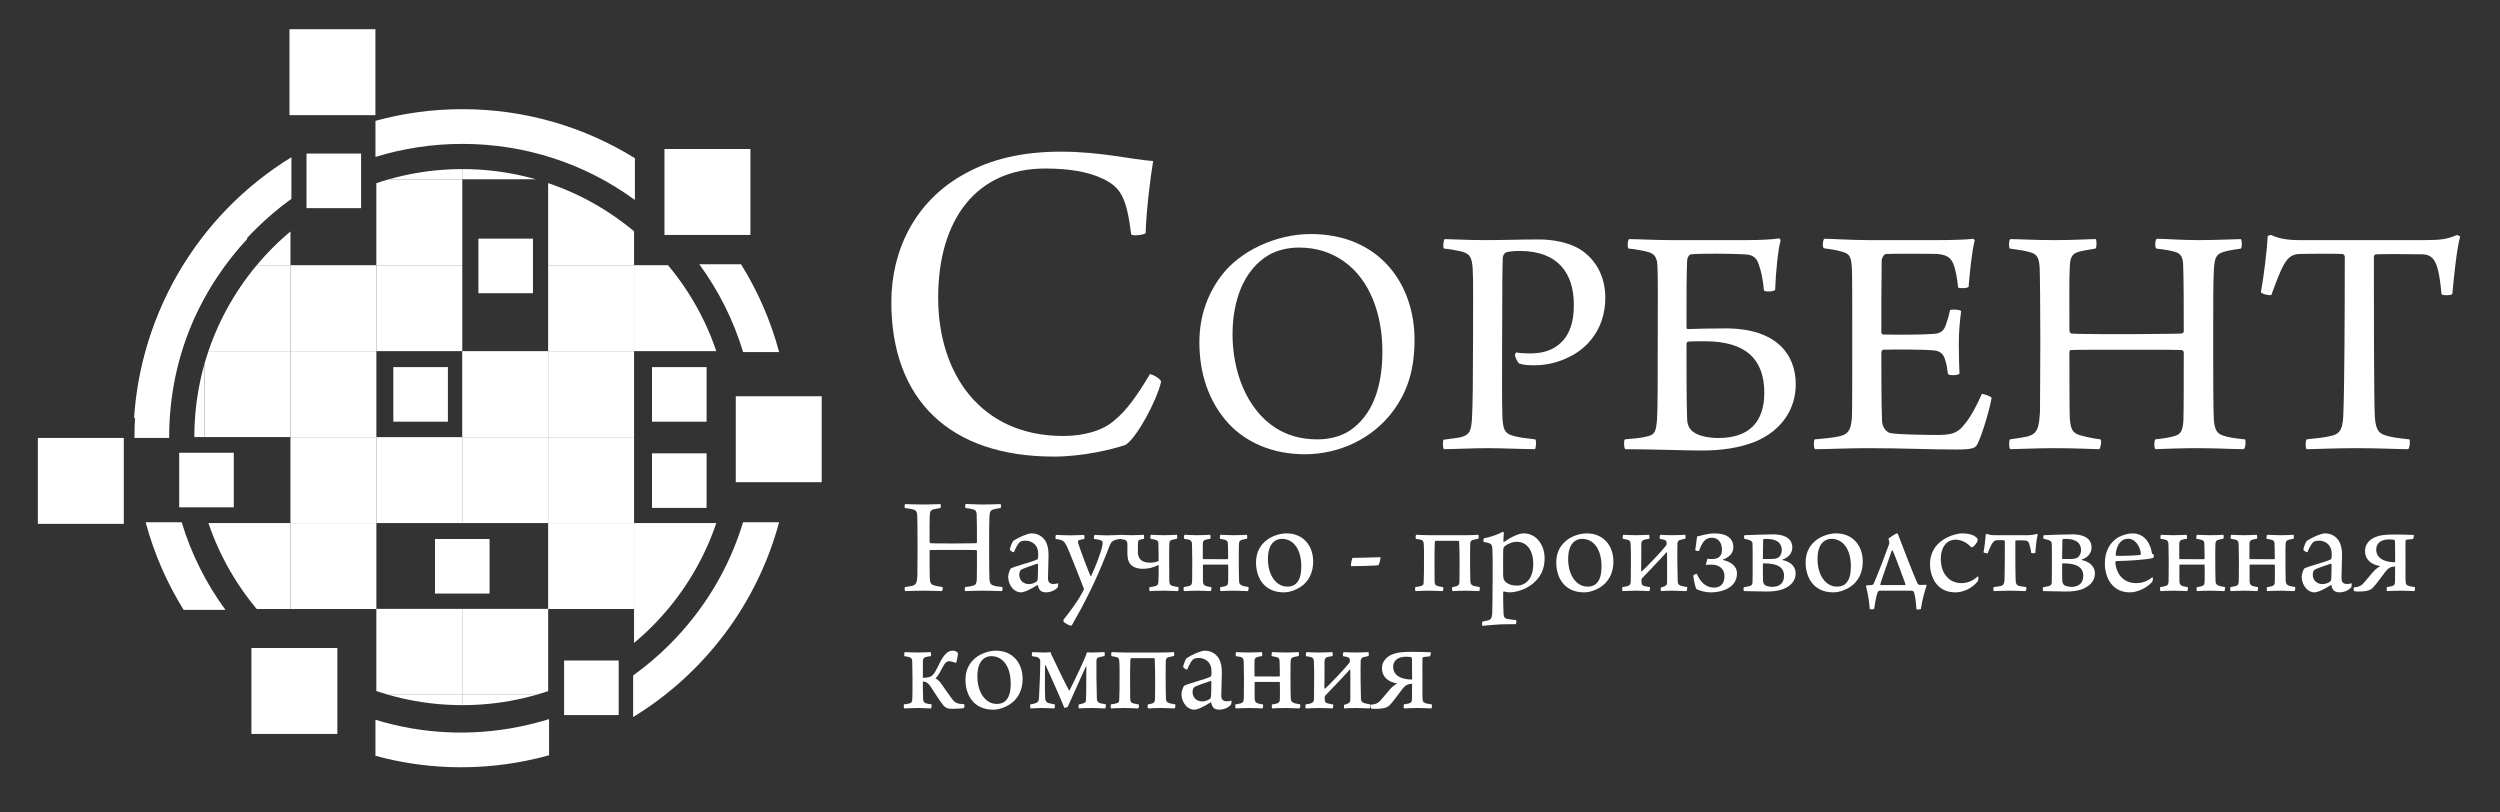 <svg width="1440" height="468" xmlns="http://www.w3.org/2000/svg" xmlns:xlink="http://www.w3.org/1999/xlink">
 <rect width="100%" height="100%" fill="#333333" stroke="none"/>
 <g>
  <title>background</title>
  <rect fill="none" id="canvas_background" height="402" width="582" y="-1" x="-1"/>
 </g>
 <g>
  <title>Layer 1</title>
  <g id="svg_1">
   <g id="svg_2">
    <path stroke-width="0" id="svg_3" d="m635.35,103.006c-8.903,-4.316 -20.505,-5.936 -33.455,-5.936c-39.121,0 -61.515,28.869 -61.515,74.466c0,43.168 24.012,79.59 72.036,79.59c11.602,0 22.934,-2.967 29.679,-9.172c6.745,-5.396 13.22,-14.569 20.236,-26.441c1.349,0 5.936,2.427 6.474,4.316c-2.698,11.602 -14.299,32.646 -20.505,36.423c-7.823,2.698 -24.821,6.745 -41.279,6.745c-60.165,0 -93.621,-32.915 -93.621,-89.034c0,-29.139 13.22,-58.276 42.899,-74.194c14.299,-7.825 31.837,-12.411 54.769,-12.411c22.934,0 41.01,4.587 53.151,5.396c-1.618,9.443 -4.047,29.408 -4.316,41.55c-1.08,1.078 -8.094,1.887 -8.364,0.538c-2.699,-21.583 -6.206,-26.979 -16.189,-31.836z" stroke-miterlimit="10" stroke="#0B457B" fill="#ffffff"/>
    <path stroke-width="0" id="svg_4" d="m707.602,243.917c-11.692,-12.859 -16.758,-29.227 -16.758,-46.764c0,-14.418 4.288,-26.889 12.081,-37.607c10.716,-14.807 31.955,-24.746 52.025,-24.746c39.75,0 59.819,29.034 59.819,60.793c0,17.147 -3.896,29.423 -11.885,40.529c-12.081,16.757 -31.761,25.525 -51.246,25.525c-18.706,0.002 -33.904,-6.817 -44.036,-17.73zm72.289,2.338c12.081,-9.743 16.368,-25.914 16.368,-43.841c0,-21.043 -7.015,-41.309 -22.409,-52.025c-7.014,-4.871 -15.393,-7.793 -25.525,-7.793c-6.82,0 -12.666,1.558 -17.536,4.286c-14.225,8.378 -20.85,25.914 -20.85,45.789c0,20.459 7.6,42.673 24.747,53.779c6.819,4.286 14.418,6.625 24.355,6.625c8.184,0.001 15.784,-2.533 20.85,-6.82z" stroke-miterlimit="10" stroke="#0B457B" fill="#ffffff"/>
    <path stroke-width="0" id="svg_5" d="m872.636,204.753c0,-0.779 0.389,-1.559 0.779,-1.754c1.753,0.39 4.676,0.584 7.598,0.584c5.845,0 9.743,-0.973 13.64,-2.923c8.962,-5.066 11.885,-14.029 11.885,-25.135c0,-17.927 -8.962,-30.982 -31.175,-30.982c-1.948,0 -6.82,0.195 -8.184,0.975c-0.584,0.389 -1.364,1.364 -1.559,2.727c-0.194,4.482 -0.389,14.614 -0.389,46.18c0,22.213 -0.195,37.021 0.195,46.959c0.584,7.014 1.753,8.573 7.209,9.937c2.923,0.779 7.014,1.17 11.691,1.754c0.779,0.779 0.389,5.066 -0.195,5.65c-5.65,0 -19.291,-0.584 -26.889,-0.584c-8.963,0 -21.045,0.584 -25.527,0.584c-0.778,-0.78 -0.778,-4.871 -0.194,-5.455c4.091,-0.586 7.989,-0.975 10.327,-1.559c4.675,-1.364 5.65,-3.507 6.039,-11.302c0.391,-6.625 0.586,-22.602 0.586,-43.646c0,-22.409 0.194,-35.659 -0.195,-41.698c-0.391,-6.82 -1.559,-9.159 -7.016,-10.327c-2.532,-0.586 -5.65,-1.17 -9.548,-1.559c-0.778,-0.975 -0.194,-4.872 0.39,-5.456c3.118,0 13.834,0.584 22.993,0.584c11.691,0 20.069,-0.389 31.566,-0.389c6.625,0 18.316,1.364 25.914,7.404c6.431,5.066 12.081,13.444 12.081,26.305c0,17.927 -10.522,29.032 -20.654,33.904c-6.82,3.507 -13.834,4.871 -20.459,4.871c-3.313,0 -6.041,-0.195 -8.379,-0.975c-1.166,-0.778 -2.336,-3.701 -2.53,-4.674z" stroke-miterlimit="10" stroke="#0B457B" fill="#ffffff"/>
    <path stroke-width="0" id="svg_6" d="m949.015,251.321c4.286,-0.973 4.871,-2.923 5.455,-9.937c0.391,-6.041 0.391,-23.772 0.391,-44.621c0,-24.357 0.194,-36.632 -0.195,-43.843c-0.195,-5.26 -2.339,-7.014 -5.456,-7.793c-2.923,-0.779 -7.014,-1.559 -11.105,-1.948c-0.975,-0.975 -0.586,-4.677 0.194,-5.456c5.261,0 14.42,0.584 24.552,0.584l43.062,0c8.573,0 15.198,-0.389 18.511,-0.973c0.584,-0.195 1.364,0.779 1.169,1.364c-1.364,4.675 -2.728,17.536 -3.118,28.253c-0.584,0.975 -5.26,1.364 -6.43,0.39c-0.584,-6.236 -1.559,-11.107 -2.923,-14.809c-1.364,-4.286 -3.507,-5.845 -8.378,-6.041c-7.015,-0.389 -24.941,-0.584 -30.593,0c-1.364,0 -2.337,2.338 -2.337,3.313c-0.391,7.404 -0.391,21.823 -0.391,38.97c0,0.389 0.391,0.779 0.78,0.779c5.261,-0.195 13.445,-0.39 21.823,-0.39c29.423,0 40.334,15.198 40.334,32.15c0,14.225 -7.989,26.5 -22.991,32.93c-9.159,3.702 -19.486,5.261 -31.177,5.261c-8.768,0 -31.371,-0.779 -44.036,-0.779c-0.78,-0.584 -0.975,-4.871 -0.195,-5.65c4.479,-0.39 9.741,-0.779 13.054,-1.754zm67.223,-25.134c0,-19.095 -10.522,-29.618 -34.1,-29.618c-3.312,0 -7.989,0 -9.742,0.195c-0.584,0 -0.975,0.779 -0.975,1.364c0,12.275 0,35.657 0.391,43.841c0.194,3.118 1.557,5.65 4.091,7.209c3.118,2.143 8.963,3.118 13.834,3.118c17.928,0 26.501,-9.352 26.501,-26.109z" stroke-miterlimit="10" stroke="#0B457B" fill="#ffffff"/>
    <path stroke-width="0" id="svg_7" d="m1050.724,137.528c4.871,0 15.003,0.779 25.916,0.779l38.385,0c7.405,0 17.536,-0.194 21.629,-0.779c0.194,0.195 0.779,0.779 0.779,0.975c-1.559,5.845 -2.923,18.9 -3.508,26.695c-0.778,0.973 -5.455,0.973 -6.039,0.389c-0.584,-5.65 -1.364,-8.963 -2.143,-11.886c-1.559,-4.675 -3.313,-6.819 -9.743,-7.404c-3.702,-0.194 -27.279,-0.194 -29.812,0c-1.365,0.39 -2.339,2.729 -2.339,3.702c-0.195,10.913 -0.195,32.541 -0.195,41.309c0,0.584 0.389,1.364 0.975,1.364c7.794,0.195 22.798,0.195 29.812,-0.389c4.286,-0.39 5.65,-2.727 6.625,-5.845c0.78,-2.143 1.559,-4.872 2.143,-7.795c1.17,-0.584 5.65,-0.389 6.43,0.586c-0.584,3.896 -1.364,11.496 -1.364,18.316c0,7.209 0.195,12.859 0.391,17.73c-0.975,0.975 -5.652,1.17 -6.625,0.195c-0.586,-4.091 -0.779,-5.65 -1.559,-7.989c-0.78,-2.727 -2.143,-5.261 -6.625,-5.65c-5.845,-0.584 -22.018,-0.584 -29.227,-0.39c-0.391,0 -0.975,0.975 -0.975,1.559c0,8.963 0,29.618 0.389,38.97c0,3.897 2.145,6.625 4.482,7.404c3.898,0.975 20.85,1.169 28.838,1.169c8.379,-0.194 10.911,-1.948 14.418,-6.43c3.118,-3.507 7.211,-11.3 9.743,-17.147c0.975,-0.194 4.871,1.17 5.65,2.145c-0.973,6.039 -5.26,20.848 -8.182,26.694c-1.17,2.143 -2.338,3.118 -12.081,3.118c-16.368,0 -30.397,-0.779 -50.661,-0.779c-13.055,0 -22.798,0.584 -30.786,0.584c-0.78,-0.584 -0.975,-4.676 -0.195,-5.65c6.041,-0.584 11.302,-0.975 14.809,-1.948c4.677,-1.17 6.041,-3.702 6.625,-10.522c0.195,-3.702 0.195,-25.136 0.195,-47.154c0,-17.732 0,-35.073 -0.195,-38.58c-0.389,-7.015 -1.168,-8.768 -5.845,-9.938c-2.532,-0.779 -5.845,-1.364 -10.327,-1.948c-0.977,-0.783 -0.588,-4.485 0.192,-5.46z" stroke-miterlimit="10" stroke="#0B457B" fill="#ffffff"/>
    <path stroke-width="0" id="svg_8" d="m1157.89,137.724c4.677,0 14.418,0.584 24.941,0.584c13.055,0 18.9,-0.584 24.357,-0.584c0.584,0.975 0.584,4.872 -0.195,5.456c-3.507,0.584 -7.209,1.169 -9.353,1.753c-3.897,1.17 -5.261,2.729 -5.456,8.963c-0.389,7.209 -0.194,17.147 -0.194,36.243c0,0.779 0.389,1.753 0.973,1.948c1.364,0.195 4.872,0.389 33.125,0.389c21.434,-0.194 28.838,-0.194 30.591,-0.389c0.586,0 1.17,-0.779 1.17,-1.169c0,-10.133 0,-32.152 -0.39,-39.166c-0.194,-3.118 -1.169,-5.456 -3.896,-6.43c-2.923,-0.975 -6.431,-1.559 -11.497,-2.143c-0.973,-0.779 -0.78,-4.677 0.195,-5.652c4.482,0 14.029,0.779 24.357,0.779c9.743,0 21.043,-0.584 24.161,-0.584c0.584,0.779 0.78,4.677 0,5.456c-4.286,0.584 -7.6,1.169 -10.132,1.948c-4.286,1.364 -5.066,3.507 -5.457,10.522c-0.389,6.819 -0.389,18.316 -0.389,41.503c0,16.952 0,38.386 0.389,45.011c0.584,5.455 1.754,7.598 5.457,8.768c2.727,0.973 6.43,1.559 12.47,2.143c0.584,0.779 0.389,5.066 -0.78,5.65c-5.845,0 -16.173,-0.584 -26.111,-0.584c-9.937,0 -19.68,0.389 -24.746,0.584c-0.779,-0.78 -0.779,-4.676 0,-5.65c5.066,-0.584 7.989,-0.975 11.107,-1.948c3.507,-0.975 4.677,-2.923 5.066,-8.963c0.195,-5.652 0.195,-26.89 0.195,-39.166c0,-0.584 -0.584,-1.364 -1.17,-1.364c-3.702,-0.195 -20.264,-0.195 -30.98,-0.195c-15.199,0 -31.177,0 -33.125,0.195c-0.391,0 -0.584,0.975 -0.584,1.169c0,10.718 0,33.125 0.194,37.218c0.391,6.625 1.17,9.352 6.041,10.716c2.923,0.78 5.846,1.559 11.691,2.339c0.779,0.975 0,5.261 -0.78,5.65c-3.702,0 -12.859,-0.584 -25.33,-0.584c-11.497,0 -22.018,0.584 -25.916,0.584c-0.78,-0.78 -0.78,-4.871 -0.195,-5.65c4.677,-0.584 7.795,-1.17 10.522,-1.754c5.65,-1.753 6.234,-5.261 6.82,-14.223c0,-6.625 0.194,-23.188 0.194,-40.14c0,-18.9 -0.194,-39.555 -0.389,-43.062c-0.391,-5.455 -1.559,-7.6 -5.457,-8.573c-2.923,-0.975 -6.43,-1.364 -11.691,-2.143c-0.778,-0.778 -0.582,-4.676 0.197,-5.455z" stroke-miterlimit="10" stroke="#0B457B" fill="#ffffff"/>
    <path stroke-width="0" id="svg_9" d="m1387.031,258.726c-5.65,0 -17.146,-0.584 -29.032,-0.584c-14.418,0 -24.357,0.584 -29.423,0.584c-0.779,-0.973 -0.584,-4.871 0,-5.65c6.041,-0.584 10.911,-1.17 13.834,-1.948c6.236,-1.17 7.209,-5.067 7.404,-14.029c0.584,-15.199 0.78,-56.897 0.78,-89.243c0,-0.779 -0.78,-1.559 -1.364,-1.559c-3.313,-0.194 -17.732,-0.194 -25.136,0c-3.312,0.195 -5.845,1.559 -8.184,5.456c-2.339,3.702 -4.871,10.716 -7.598,18.121c-0.78,0.586 -5.652,-0.584 -6.041,-1.559c1.559,-8.182 3.507,-23.771 3.897,-32.15c0,-0.389 1.753,-0.973 2.143,-0.78c3.507,1.754 8.573,2.923 15.782,2.923l72.095,0c8.963,0 13.25,-0.389 18.9,-2.923c0.584,0 1.754,0.586 1.948,0.975c-1.948,6.82 -3.507,22.407 -4.48,32.93c-0.586,0.975 -5.652,0.975 -6.236,0.195c-0.584,-6.82 -1.559,-13.64 -3.118,-17.343c-1.559,-3.896 -3.896,-5.455 -7.598,-5.65c-9.159,-0.195 -22.798,-0.195 -27.279,0c-0.584,0.195 -0.975,0.975 -0.975,1.559c0,28.643 0,82.616 0.584,92.554c0.586,6.82 2.143,9.157 6.625,10.327c3.118,0.973 6.431,1.364 13.25,2.143c0.586,0.975 0.196,5.262 -0.778,5.651z" stroke-miterlimit="10" stroke="#0B457B" fill="#ffffff"/>
   </g>
   <g id="svg_10">
    <path stroke-width="0" id="svg_11" d="m521.323,290.357c1.936,0 5.973,0.243 10.33,0.243c5.408,0 7.828,-0.243 10.088,-0.243c0.243,0.404 0.243,2.018 -0.08,2.26c-1.452,0.243 -2.986,0.485 -3.874,0.726c-1.615,0.485 -2.18,1.13 -2.26,3.713c-0.161,2.986 -0.081,7.103 -0.081,15.012c0,0.322 0.161,0.726 0.404,0.806c0.565,0.081 2.018,0.161 13.72,0.161c8.878,-0.08 11.944,-0.08 12.67,-0.161c0.243,0 0.484,-0.322 0.484,-0.484c0,-4.196 0,-13.317 -0.161,-16.221c-0.08,-1.291 -0.484,-2.26 -1.614,-2.664c-1.21,-0.402 -2.662,-0.645 -4.761,-0.887c-0.404,-0.322 -0.322,-1.936 0.08,-2.34c1.856,0 5.811,0.322 10.089,0.322c4.035,0 8.715,-0.243 10.008,-0.243c0.241,0.324 0.322,1.938 0,2.26c-1.776,0.243 -3.148,0.485 -4.198,0.808c-1.775,0.565 -2.097,1.452 -2.26,4.357c-0.161,2.825 -0.161,7.586 -0.161,17.19c0,7.021 0,15.899 0.161,18.643c0.243,2.26 0.728,3.148 2.26,3.631c1.13,0.404 2.664,0.646 5.165,0.887c0.243,0.324 0.161,2.099 -0.322,2.341c-2.421,0 -6.699,-0.243 -10.814,-0.243c-4.116,0 -8.151,0.161 -10.25,0.243c-0.322,-0.324 -0.322,-1.938 0,-2.341c2.099,-0.241 3.309,-0.402 4.6,-0.806c1.453,-0.404 1.938,-1.211 2.099,-3.713c0.08,-2.34 0.08,-11.138 0.08,-16.221c0,-0.243 -0.241,-0.565 -0.484,-0.565c-1.534,-0.081 -8.393,-0.081 -12.831,-0.081c-6.295,0 -12.913,0 -13.72,0.081c-0.161,0 -0.243,0.404 -0.243,0.484c0,4.439 0,13.72 0.081,15.415c0.161,2.744 0.484,3.874 2.501,4.439c1.211,0.322 2.421,0.645 4.843,0.967c0.322,0.404 0,2.18 -0.322,2.341c-1.534,0 -5.326,-0.243 -10.491,-0.243c-4.761,0 -9.12,0.243 -10.734,0.243c-0.322,-0.324 -0.322,-2.018 -0.081,-2.341c1.938,-0.241 3.229,-0.484 4.359,-0.726c2.34,-0.726 2.583,-2.179 2.824,-5.891c0,-2.744 0.081,-9.604 0.081,-16.625c0,-7.828 -0.081,-16.383 -0.161,-17.835c-0.161,-2.26 -0.646,-3.148 -2.26,-3.551c-1.21,-0.402 -2.664,-0.565 -4.843,-0.887c-0.325,-0.324 -0.243,-1.937 0.079,-2.261z" fill="#ffffff"/>
    <path stroke-width="0" id="svg_12" d="m596.775,314.489c-1.371,-2.019 -3.713,-3.068 -6.132,-3.068c-1.776,0 -2.825,0.485 -3.229,0.808c-0.887,0.645 -2.34,3.227 -3.39,5.81c-0.241,0.324 -2.42,-0.887 -2.34,-1.614c0.161,-1.13 1.373,-4.278 1.856,-4.761c3.47,-2.421 8.555,-4.439 10.573,-4.439c3.551,0 6.214,1.614 7.989,4.278c1.373,2.26 1.856,5.084 1.856,7.989c0,4.198 -0.322,10.412 -0.322,13.639c0,1.695 0.646,3.229 3.066,3.229c1.293,0 1.856,-0.081 2.825,-0.404c0.081,0.322 -0.08,2.179 -0.322,2.421c-1.938,2.099 -4.761,2.825 -6.618,2.825c-2.26,0 -3.551,-0.887 -4.116,-2.099c-0.322,-0.484 -0.484,-1.371 -0.645,-2.018c0,-0.08 -0.243,-0.161 -0.324,-0.08c-4.115,2.583 -7.505,4.196 -9.604,4.196c-1.532,0 -3.146,-0.808 -4.439,-2.018c-1.614,-1.776 -2.744,-4.278 -2.744,-7.103c0,-1.534 1.05,-4.035 1.454,-4.6c2.662,-1.452 12.185,-3.713 15.253,-5.245c0.161,-0.081 0.484,-0.565 0.484,-0.808c0.161,-0.726 0.081,-1.614 0.081,-2.179c-0.001,-1.613 -0.244,-3.388 -1.212,-4.759zm0.726,10.167c-2.985,1.05 -8.15,2.664 -9.604,3.713c-0.322,0.161 -0.806,1.695 -0.806,2.583c0,3.148 2.179,5.489 5.649,5.489c1.049,0 2.825,-0.404 4.116,-1.291c0.565,-0.324 0.808,-0.969 0.887,-1.856c0.161,-1.695 0.161,-6.941 0.161,-8.313c0.001,-0.082 -0.24,-0.405 -0.403,-0.325z" fill="#ffffff"/>
    <path stroke-width="0" id="svg_13" d="m608.313,308.112c1.452,0 4.359,0.243 7.829,0.243c3.47,0 7.021,-0.243 8.231,-0.243c0.322,0.243 0.404,1.938 0.161,2.34c-1.21,0.243 -2.421,0.404 -2.986,0.646c-0.645,0.243 -0.726,1.049 -0.645,1.371c1.373,4.602 6.699,18.32 7.264,19.371c0.08,0 0.241,0.08 0.322,0c2.501,-5.328 6.053,-14.367 6.618,-18.402c0.161,-0.887 0.161,-1.856 -1.373,-2.34c-0.806,-0.243 -2.097,-0.484 -3.55,-0.646c-0.243,-0.484 0,-2.018 0.322,-2.34c0.969,0 4.116,0.243 6.94,0.243c2.906,0 5.246,-0.161 7.507,-0.243c0.322,0.322 0.322,1.856 0.08,2.34c-1.21,0.163 -2.097,0.324 -2.905,0.646c-1.453,0.404 -2.421,1.534 -3.148,3.631c-5.73,15.012 -12.186,28.893 -19.047,40.837c-0.969,1.695 -1.936,3.389 -2.501,4.519l-0.565,0.324c-1.13,-0.243 -3.47,-1.454 -4.196,-2.18c-0.081,-0.241 -0.163,-1.129 -0.081,-1.291c2.664,-3.309 8.878,-11.298 11.864,-17.674c0,-0.08 -0.485,-1.13 -0.646,-1.452c-1.775,-4.6 -5.245,-13.558 -7.748,-19.53c-2.097,-5.246 -2.986,-6.699 -5.245,-7.344c-0.808,-0.161 -1.452,-0.322 -2.745,-0.485c-0.241,-0.485 -0.079,-2.18 0.243,-2.341z" fill="#ffffff"/>
    <path stroke-width="0" id="svg_14" d="m665.528,337.569c1.291,-0.322 1.614,-1.049 1.695,-2.42c0.161,-2.26 0.161,-4.763 0.161,-9.767c-3.148,1.534 -5.891,2.26 -9.12,2.26c-2.583,0 -4.922,-0.645 -6.295,-1.856c-1.775,-1.452 -2.421,-3.309 -2.583,-6.375l0,-6.134c-0.08,-1.371 -0.565,-2.097 -1.775,-2.421c-1.049,-0.241 -1.776,-0.322 -2.744,-0.484c-0.243,-0.565 -0.081,-2.018 0.161,-2.34c0.888,0 3.066,0.241 7.183,0.241c3.631,0 5.891,-0.241 6.536,-0.241c0.324,0.322 0.324,2.018 0.163,2.34c-2.825,0.404 -3.309,0.726 -3.39,2.018c-0.081,1.21 -0.161,4.357 -0.081,6.295c0.404,4.357 3.633,5.408 7.103,5.408c2.018,0 3.713,-0.404 4.843,-0.969c-0.081,-2.744 0,-7.507 -0.161,-10.169c0,-1.13 -0.485,-1.695 -1.695,-2.018l-2.905,-0.646c-0.081,-0.404 -0.081,-2.018 0.241,-2.259c1.373,0 4.035,0.241 7.668,0.241c3.148,0 5.084,-0.161 7.424,-0.241c0.163,0.402 0.163,1.855 0,2.259c-0.484,0.161 -1.694,0.324 -2.097,0.485c-1.534,0.241 -2.26,0.645 -2.341,2.501c-0.08,1.938 -0.08,6.295 -0.08,10.008c0,4.357 0.08,9.523 0.08,11.299c0.081,1.936 0.646,2.662 2.099,2.985c0.969,0.243 2.099,0.485 3.148,0.565c0.243,0.243 0,2.099 -0.243,2.341c-1.856,0 -4.922,-0.243 -8.313,-0.243c-2.744,0 -7.101,0.161 -7.989,0.243c-0.324,-0.324 -0.324,-1.938 -0.081,-2.26c1.21,-0.161 2.338,-0.322 3.388,-0.646z" fill="#ffffff"/>
    <path stroke-width="0" id="svg_15" d="m684.571,337.65c1.615,-0.404 2.019,-1.049 2.099,-3.066c0.081,-3.39 0.081,-7.586 0.081,-11.219c0,-3.227 -0.081,-7.666 -0.161,-10.088c-0.081,-1.371 -0.565,-2.097 -1.776,-2.421c-0.969,-0.241 -1.775,-0.322 -2.744,-0.484c-0.161,-0.404 -0.161,-2.018 0.243,-2.34c0.806,0 2.986,0.241 7.101,0.241c4.359,0 6.942,-0.241 7.586,-0.241c0.322,0.322 0.404,2.018 0.081,2.34c-0.969,0.08 -1.615,0.243 -2.583,0.484c-1.05,0.243 -1.615,0.887 -1.695,2.179l0,8.637c0,0.161 0.243,0.402 0.404,0.402l6.618,0c3.148,0 6.214,0.081 7.262,0c0.081,0 0.324,-0.161 0.324,-0.402c0.08,-1.776 -0.161,-7.99 -0.161,-8.474c0,-1.211 -0.404,-1.938 -1.695,-2.26c-0.646,-0.161 -2.018,-0.485 -2.825,-0.565c-0.161,-0.485 -0.081,-2.099 0.243,-2.34c1.371,0 4.035,0.241 7.666,0.241c3.633,0 6.053,-0.161 7.586,-0.241c0.243,0.402 0.243,1.936 0,2.259c-0.484,0.161 -1.695,0.324 -2.34,0.485c-1.614,0.404 -2.179,0.887 -2.26,2.583c-0.081,1.856 -0.081,6.053 -0.081,10.088c0,4.439 0.081,9.2 0.163,11.218c0.08,1.938 1.049,2.503 2.501,2.905l2.905,0.565c0.243,0.161 0,2.099 -0.322,2.341c-2.26,0 -4.6,-0.243 -7.909,-0.243c-2.905,0 -7.264,0.161 -7.909,0.243c-0.243,-0.243 -0.243,-2.018 -0.081,-2.26c0.969,-0.161 2.018,-0.322 2.744,-0.565c1.373,-0.322 1.776,-1.13 1.776,-2.501c0.08,-2.664 0.08,-6.215 0,-9.685c0,-0.161 -0.081,-0.243 -0.243,-0.243l-13.961,0c-0.161,0 -0.324,0.243 -0.324,0.404l0,9.12c0.081,1.856 0.728,2.501 2.099,2.905l2.744,0.565c0.161,0.243 0,1.936 -0.322,2.26c-0.969,0 -3.955,-0.243 -7.829,-0.243c-3.227,0 -6.536,0.243 -7.586,0.243c-0.322,-0.243 -0.322,-2.099 -0.08,-2.341l2.661,-0.486z" fill="#ffffff"/>
    <path stroke-width="0" id="svg_16" d="m756.394,323.446c0,6.214 -2.501,11.621 -7.505,14.769c-2.179,1.452 -5.973,2.986 -9.361,2.986c-11.784,0 -16.06,-8.959 -16.06,-17.272c0,-6.375 2.905,-10.653 7.021,-13.478c2.905,-1.855 6.779,-3.227 10.571,-3.227c9.685,0.001 15.334,7.183 15.334,16.222zm-21.952,-11.944c-2.099,1.371 -4.116,4.278 -4.116,10.41c0,9.524 4.763,15.98 11.219,15.98c1.694,0 3.55,-0.404 4.922,-1.695c2.179,-2.018 3.066,-5.246 3.066,-10.169c0,-9.361 -4.357,-15.656 -11.218,-15.656c-1.29,0 -2.824,0.404 -3.873,1.13z" fill="#ffffff"/>
    <path stroke-width="0" id="svg_17" d="m795.126,320.945l0,0.806c-0.081,0.887 -0.808,3.631 -1.211,3.794c-0.726,0.322 -14.043,0.645 -15.738,0.565l-0.08,-0.728c0.08,-1.049 0.645,-4.035 1.049,-4.035c3.793,0 13.638,-0.322 15.98,-0.402z" fill="#ffffff"/>
    <path stroke-width="0" id="svg_18" d="m818.281,337.569c1.695,-0.484 1.695,-0.806 1.776,-2.905c0.161,-2.421 0.161,-7.666 0.161,-11.299c0,-3.227 0.08,-7.183 -0.161,-10.249c-0.081,-1.373 -0.565,-1.936 -1.776,-2.26c-0.969,-0.241 -1.775,-0.322 -2.744,-0.484c-0.243,-0.646 -0.161,-1.938 0.161,-2.34c0.887,0 3.955,0.241 7.344,0.241l20.58,0c3.148,0 5.81,-0.08 7.909,-0.241c0.243,0.322 0.243,2.018 0,2.259c-0.484,0.161 -1.614,0.324 -2.26,0.485c-1.534,0.241 -2.421,0.726 -2.421,2.501c-0.08,1.938 -0.08,6.376 -0.08,10.088c0,4.278 0.08,9.281 0.161,11.299c0,1.938 0.887,2.503 2.34,2.905c1.049,0.243 1.776,0.324 2.986,0.565c0.243,0.243 0.081,1.938 -0.243,2.341c-2.34,0 -4.761,-0.243 -7.827,-0.243c-2.744,0 -6.86,0.161 -7.425,0.243c-0.404,-0.161 -0.565,-1.938 -0.243,-2.26l2.421,-0.565c1.211,-0.484 1.695,-1.049 1.695,-2.664c0.081,-2.662 0.081,-8.311 0.081,-11.459c0,-2.099 -0.081,-9.443 -0.243,-11.46c0,-0.243 -0.161,-0.565 -0.485,-0.565l-12.913,0c-0.322,0 -0.564,0.322 -0.645,1.049c-0.081,1.13 -0.161,7.666 -0.161,10.33c0,3.309 0.08,10.169 0.08,11.944c0,1.856 0.646,2.503 2.099,2.825l2.825,0.565c0.241,0.243 0.08,1.936 -0.322,2.26c-0.969,0 -4.924,-0.243 -7.99,-0.243c-3.551,0 -6.538,0.243 -7.586,0.243c-0.404,-0.324 -0.322,-2.018 -0.081,-2.341c1.213,-0.161 2.261,-0.323 2.987,-0.565z" fill="#ffffff"/>
    <path stroke-width="0" id="svg_19" d="m854.757,310.05c2.825,-0.404 7.909,-2.099 10.814,-3.713c0.163,-0.161 0.646,0.404 0.646,0.565c-0.161,1.049 -0.243,3.631 -0.243,5.084c0,0.161 0.322,0.243 0.404,0.161c5.408,-3.713 8.878,-4.923 11.54,-4.923c3.229,0 6.134,1.614 7.99,3.713c2.744,3.066 3.794,7.183 3.794,10.573c0,6.779 -2.664,11.298 -7.021,14.849c-3.955,3.148 -9.443,4.843 -13.237,4.843c-0.806,0 -2.097,-0.243 -3.227,-0.485c-0.081,-0.08 -0.404,0.161 -0.404,0.243c0,5.488 0.081,9.765 0.243,12.59c0.08,1.775 0.565,2.662 2.421,2.986c1.049,0.241 3.148,0.484 4.841,0.645c0.243,0.404 0.081,2.099 -0.322,2.34l-3.227,0c-7.99,0 -12.752,0.728 -15.899,0.969c-0.243,-0.404 -0.322,-2.018 0,-2.421l3.47,-0.806c1.614,-0.565 1.936,-1.373 2.179,-3.955c0.081,-2.421 0.161,-7.344 0.243,-20.418c0.08,-10.653 0,-14.124 -0.161,-16.948c-0.081,-1.534 -0.404,-2.26 -1.211,-2.744c-0.887,-0.485 -2.179,-0.808 -3.792,-1.05c-0.245,-0.405 -0.164,-1.776 0.159,-2.098zm11.943,4.6c-0.404,0.241 -0.806,1.049 -0.806,1.695c-0.161,2.018 -0.081,12.589 -0.081,15.333c0.081,1.776 0.726,2.986 1.614,3.713c1.615,1.291 3.713,1.938 6.377,1.938c1.695,0 3.792,-0.565 5.649,-2.179c2.421,-2.019 3.713,-5.811 3.713,-10.412c0,-3.631 -0.888,-7.103 -2.744,-9.443c-1.856,-2.26 -4.196,-3.227 -6.86,-3.227c-2.262,-0.001 -4.844,0.967 -6.862,2.582z" fill="#ffffff"/>
    <path stroke-width="0" id="svg_20" d="m929.322,323.446c0,6.214 -2.501,11.621 -7.505,14.769c-2.179,1.452 -5.973,2.986 -9.361,2.986c-11.784,0 -16.06,-8.959 -16.06,-17.272c0,-6.375 2.905,-10.653 7.021,-13.478c2.905,-1.855 6.779,-3.227 10.571,-3.227c9.685,0.001 15.334,7.183 15.334,16.222zm-21.952,-11.944c-2.097,1.371 -4.116,4.278 -4.116,10.41c0,9.524 4.763,15.98 11.219,15.98c1.694,0 3.55,-0.404 4.923,-1.695c2.179,-2.018 3.066,-5.246 3.066,-10.169c0,-9.361 -4.357,-15.656 -11.218,-15.656c-1.291,0 -2.825,0.404 -3.874,1.13z" fill="#ffffff"/>
    <path stroke-width="0" id="svg_21" d="m937.469,337.569c1.695,-0.564 1.856,-1.291 1.856,-3.792c0,-3.551 0.081,-7.344 0.081,-11.138c0,-3.309 0,-6.456 -0.161,-9.441c-0.081,-1.373 -0.646,-2.018 -1.856,-2.341c-1.05,-0.241 -1.695,-0.322 -2.664,-0.484c-0.161,-0.565 -0.08,-2.018 0.243,-2.34c0.806,0 2.986,0.241 7.101,0.241c4.359,0 7.103,-0.241 7.748,-0.241c0.324,0.322 0.324,2.018 0.161,2.34c-1.049,0.08 -1.856,0.243 -2.824,0.484c-1.13,0.243 -1.695,0.887 -1.776,2.503c0,3.066 0,12.024 -0.08,15.414c0,0.161 0.241,0.485 0.404,0.322c2.259,-2.018 11.701,-11.863 13.88,-14.769c0.243,-0.322 0.404,-0.645 0.404,-1.129c0,-1.373 -0.243,-2.018 -1.534,-2.341c-0.564,-0.161 -1.452,-0.322 -2.42,-0.484c-0.163,-0.404 0,-2.099 0.322,-2.34c1.452,0.08 3.954,0.241 6.86,0.241c2.744,0 5.971,-0.161 7.505,-0.241c0.161,0.402 0.243,1.855 0,2.259c-1.291,0.243 -2.34,0.485 -3.148,0.726c-1.049,0.404 -1.373,1.453 -1.373,2.18c-0.161,5.002 0,18.078 0.163,21.709c0.08,1.291 0.564,2.018 1.614,2.421c1.21,0.404 2.583,0.645 3.792,0.806c0.243,0.161 -0.08,2.099 -0.322,2.341c-1.775,0 -5.246,-0.243 -8.313,-0.243c-2.744,0 -5.569,0.161 -6.375,0.243c-0.243,-0.243 -0.243,-1.776 -0.163,-2.018c3.148,-0.889 3.633,-1.534 3.633,-2.825c0.08,-3.551 0,-11.783 0,-17.19c0,-0.243 -0.243,-0.404 -0.404,-0.243c-2.179,2.583 -11.54,12.268 -13.961,14.85c-0.324,0.322 -0.404,0.726 -0.404,1.373c0,2.34 0.484,2.824 1.936,3.227l2.986,0.565c0.161,0.161 -0.08,2.018 -0.322,2.26c-1.049,0 -4.843,-0.243 -7.99,-0.243c-2.583,0 -6.134,0.243 -7.505,0.243c-0.243,-0.243 -0.243,-2.099 0,-2.341c0.97,-0.079 2.341,-0.322 2.906,-0.564z" fill="#ffffff"/>
    <path stroke-width="0" id="svg_22" d="m987.5,338.458c2.825,0 5.811,-1.695 5.811,-6.699c0,-3.713 -2.744,-6.538 -7.425,-6.538c-1.452,0 -2.583,0.081 -3.39,0.161c0.324,-0.967 0.726,-2.662 0.969,-3.55c0.726,0.161 1.775,0.161 2.825,0.161c3.47,0 5.569,-1.614 5.569,-5.326c0,-5.004 -2.986,-6.941 -5.811,-6.941c-4.035,0 -5.649,2.906 -7.425,7.586c-0.241,0.243 -2.018,-0.161 -2.179,-0.484c0.161,-1.291 0.969,-6.456 1.049,-7.829c2.18,-0.402 6.215,-1.775 10.089,-1.775c6.779,0 10.814,2.662 10.814,7.99c0,3.954 -3.148,6.053 -5.971,7.101c-0.081,0.081 -0.081,0.161 0,0.243c4.276,0.969 8.07,3.309 8.07,7.748c0,8.231 -8.716,10.895 -14.769,10.895c-3.713,0 -6.86,-0.969 -8.635,-1.938c-0.646,-1.049 -1.695,-6.053 -1.776,-7.909c0.243,-0.243 1.776,-0.969 2.099,-0.808c2.742,6.782 7.1,7.912 10.086,7.912z" fill="#ffffff"/>
    <path stroke-width="0" id="svg_23" d="m1007.754,337.569c1.291,-0.322 1.615,-1.049 1.695,-2.018c0.081,-2.583 0.081,-7.586 0.081,-12.266c0,-4.196 0,-8.313 -0.081,-9.765c0,-0.969 -0.161,-1.534 -0.969,-2.018c-0.887,-0.565 -2.42,-0.887 -3.631,-1.13c-0.404,-0.243 -0.322,-1.775 0,-2.099c5.326,-0.161 11.864,-0.484 16.707,-0.484c3.954,0 10.814,1.049 10.814,7.586c0,3.148 -2.179,5.81 -5.649,6.94c-0.081,0 -0.163,0.161 0,0.243c4.276,0.969 7.585,3.389 7.585,7.828c0,4.278 -2.985,7.103 -6.698,8.716c-3.068,1.291 -6.295,1.614 -10.25,1.614c-2.662,0 -9.926,-0.241 -12.752,-0.241c-0.402,-0.404 -0.484,-1.856 -0.08,-2.26c1.695,-0.242 2.501,-0.404 3.228,-0.646zm18.563,-20.579c0,-5.165 -4.198,-6.86 -10.089,-6.538c-0.322,0 -0.645,0.243 -0.645,0.485c-0.081,0.969 -0.081,7.101 -0.161,10.653c0,0.081 0.08,0.404 0.322,0.404l3.955,0c2.662,0 3.711,-0.322 4.519,-0.808c1.291,-0.806 2.099,-2.501 2.099,-4.196zm-10.492,7.505c-0.243,0 -0.404,0.243 -0.404,0.404c0,4.439 0,7.586 0.08,9.846c0.081,0.806 0.565,1.936 1.291,2.421c1.05,0.565 3.068,0.887 3.794,0.887c4.278,0 7.021,-2.018 7.021,-6.376c0.001,-4.761 -3.55,-7.262 -11.782,-7.182z" fill="#ffffff"/>
    <path stroke-width="0" id="svg_24" d="m1072.959,323.446c0,6.214 -2.501,11.621 -7.505,14.769c-2.179,1.452 -5.973,2.986 -9.361,2.986c-11.784,0 -16.06,-8.959 -16.06,-17.272c0,-6.375 2.905,-10.653 7.021,-13.478c2.905,-1.855 6.779,-3.227 10.571,-3.227c9.685,0.001 15.334,7.183 15.334,16.222zm-21.952,-11.944c-2.097,1.371 -4.116,4.278 -4.116,10.41c0,9.524 4.763,15.98 11.219,15.98c1.694,0 3.55,-0.404 4.922,-1.695c2.179,-2.018 3.066,-5.246 3.066,-10.169c0,-9.361 -4.357,-15.656 -11.218,-15.656c-1.29,0 -2.824,0.404 -3.873,1.13z" fill="#ffffff"/>
    <path stroke-width="0" id="svg_25" d="m1092.566,307.225c0.243,0 0.565,0.161 0.726,0.645c2.825,7.345 9.281,24.212 11.138,28.086c0.322,0.565 0.887,0.969 1.371,0.969l3.633,-0.081c0.161,0.081 0.322,0.485 0.241,0.646c-0.806,2.26 -2.34,7.183 -3.228,13.235c-0.243,0.404 -2.34,0.484 -2.583,0.161c-0.243,-3.874 -0.726,-7.828 -1.373,-9.604c-0.241,-0.726 -0.726,-1.049 -1.371,-1.049l-18.239,0c-0.565,0 -1.13,0.404 -1.291,0.808c-0.726,1.694 -1.615,5.971 -2.017,9.604c-0.161,0.402 -2.421,0.402 -2.583,0.241c-0.243,-4.68 -1.454,-10.653 -2.18,-13.317c0,-0.08 0.163,-0.322 0.243,-0.402c0,0 2.664,-0.161 3.066,-0.161c0.485,-0.081 0.969,-0.404 1.13,-0.808c2.421,-5.408 7.264,-18.239 8.716,-22.355c0.404,-1.13 0.404,-1.695 -0.161,-3.227c-0.081,-0.163 0.081,-0.404 0.161,-0.565c0.889,-0.727 4.197,-2.826 4.601,-2.826zm-9.522,29.295c-0.081,0.243 0.161,0.485 0.241,0.485l14.043,0c0.081,0 0.324,-0.324 0.243,-0.485c-1.21,-3.39 -5.73,-15.738 -7.344,-19.369c-0.161,-0.161 -0.404,-0.161 -0.565,0c-0.727,2.26 -6.135,17.513 -6.618,19.369z" fill="#ffffff"/>
    <path stroke-width="0" id="svg_26" d="m1126.377,341.201c-5.165,0 -8.878,-1.938 -11.54,-5.569c-2.018,-2.905 -3.148,-6.779 -3.148,-10.814c0,-5.973 2.744,-11.056 8.15,-14.285c3.39,-2.099 7.748,-3.309 10.25,-3.309c3.227,0 5.084,0.565 6.618,1.21c1.049,0.565 2.099,1.291 2.421,2.099c0,0.243 -0.081,0.969 -0.161,1.291c-0.485,1.21 -2.018,2.986 -2.744,3.309c-0.161,0.081 -0.646,0.081 -0.808,0c-1.695,-1.695 -4.761,-4.278 -8.878,-4.278c-6.053,0 -8.635,5.408 -8.635,10.895c0,3.794 0.969,7.507 2.986,9.926c2.421,2.986 5.406,4.198 9.119,4.198c2.825,0 6.134,-1.05 9.2,-3.874c0.081,0 0.404,0.241 0.404,0.484c0,0.645 -0.241,2.099 -0.404,2.34c-3.952,4.844 -9.439,6.377 -12.83,6.377z" fill="#ffffff"/>
    <path stroke-width="0" id="svg_27" d="m1152.28,337.569c1.856,-0.402 2.26,-1.452 2.341,-4.196c0.161,-4.439 0.161,-12.025 0.161,-21.548c0,-0.322 -0.243,-0.645 -0.485,-0.645c-0.967,-0.081 -3.389,-0.081 -4.358,0c-0.646,0.08 -1.614,0.564 -2.179,1.452c-0.887,1.291 -1.938,3.55 -2.825,6.053c-0.243,0.161 -2.26,-0.243 -2.421,-0.565c0.565,-2.421 1.05,-7.829 1.291,-10.33c0,-0.161 0.808,-0.322 0.887,-0.243c1.05,0.565 2.503,0.726 4.763,0.726l17.754,0c2.342,0 4.116,-0.161 5.812,-0.726c0.161,0 0.565,0.161 0.726,0.322c-0.646,2.18 -1.211,7.425 -1.373,10.493c-0.241,0.402 -2.179,0.402 -2.421,0.08c-0.161,-1.856 -0.806,-4.357 -1.21,-5.488c-0.323,-0.808 -1.049,-1.614 -2.099,-1.614c-0.967,-0.081 -4.115,-0.161 -5.488,-0.081c-0.161,0.081 -0.323,0.404 -0.323,0.565c0,8.393 0,20.177 0.243,23.162c0.08,1.05 0.484,2.099 1.855,2.503c0.889,0.243 2.18,0.404 4.116,0.645c0.322,0.324 0.081,2.099 -0.323,2.341c-2.664,-0.081 -7.344,-0.243 -9.685,-0.243c-2.744,0 -6.697,0.243 -8.635,0.243c-0.241,-0.324 -0.323,-2.099 0,-2.341c1.616,-0.161 2.909,-0.323 3.876,-0.565z" fill="#ffffff"/>
    <path stroke-width="0" id="svg_28" d="m1180.118,337.569c1.291,-0.322 1.615,-1.049 1.695,-2.018c0.081,-2.583 0.081,-7.586 0.081,-12.266c0,-4.196 0,-8.313 -0.081,-9.765c0,-0.969 -0.161,-1.534 -0.969,-2.018c-0.887,-0.565 -2.42,-0.887 -3.631,-1.13c-0.404,-0.243 -0.322,-1.775 0,-2.099c5.326,-0.161 11.864,-0.484 16.707,-0.484c3.954,0 10.814,1.049 10.814,7.586c0,3.148 -2.179,5.81 -5.649,6.94c-0.081,0 -0.163,0.161 0,0.243c4.276,0.969 7.585,3.389 7.585,7.828c0,4.278 -2.985,7.103 -6.697,8.716c-3.068,1.291 -6.295,1.614 -10.25,1.614c-2.662,0 -9.926,-0.241 -12.751,-0.241c-0.402,-0.404 -0.484,-1.856 -0.08,-2.26c1.694,-0.242 2.5,-0.404 3.226,-0.646zm18.563,-20.579c0,-5.165 -4.198,-6.86 -10.089,-6.538c-0.323,0 -0.645,0.243 -0.645,0.485c-0.081,0.969 -0.081,7.101 -0.161,10.653c0,0.081 0.08,0.404 0.323,0.404l3.955,0c2.662,0 3.711,-0.322 4.519,-0.808c1.291,-0.806 2.098,-2.501 2.098,-4.196zm-10.491,7.505c-0.243,0 -0.404,0.243 -0.404,0.404c0,4.439 0,7.586 0.08,9.846c0.081,0.806 0.565,1.936 1.291,2.421c1.05,0.565 3.068,0.887 3.794,0.887c4.278,0 7.021,-2.018 7.021,-6.376c0.001,-4.761 -3.551,-7.262 -11.782,-7.182z" fill="#ffffff"/>
    <path stroke-width="0" id="svg_29" d="m1240.079,332.969c0.08,0.565 -0.243,1.938 -0.404,2.18c-3.551,4.035 -9.12,6.053 -12.833,6.053c-4.196,0 -7.424,-1.373 -9.845,-3.874c-3.309,-3.309 -4.6,-8.233 -4.6,-12.833c0,-7.101 2.985,-11.863 7.101,-14.608c2.503,-1.614 6.134,-2.662 8.717,-2.662c7.827,0 10.653,6.94 11.299,11.46c0.08,0.322 0.402,0.645 1.21,0.887c0.081,0.322 -0.404,1.695 -0.645,1.856c-3.39,0.969 -14.367,1.614 -21.146,1.775c-0.323,0.081 -0.484,0.485 -0.484,0.889c0.161,2.744 1.371,6.132 3.309,8.231c2.421,2.501 5.165,3.551 8.796,3.551c3.229,0 6.215,-0.969 9.2,-3.39c0.082,0.082 0.243,0.244 0.325,0.485zm-21.468,-13.397c0,0.161 0.161,0.565 0.404,0.565c2.583,0.161 12.105,-0.161 13.719,-0.484c0.161,-0.163 0.404,-0.404 0.404,-0.726c-0.404,-4.036 -3.066,-8.637 -7.425,-8.637c-3.875,0.001 -6.698,3.552 -7.102,9.282z" fill="#ffffff"/>
    <path stroke-width="0" id="svg_30" d="m1247.017,337.65c1.614,-0.404 2.018,-1.049 2.097,-3.066c0.081,-3.39 0.081,-7.586 0.081,-11.219c0,-3.227 -0.081,-7.666 -0.161,-10.088c-0.081,-1.371 -0.565,-2.097 -1.776,-2.421c-0.969,-0.241 -1.775,-0.322 -2.744,-0.484c-0.161,-0.404 -0.161,-2.018 0.243,-2.34c0.806,0 2.986,0.241 7.101,0.241c4.359,0 6.942,-0.241 7.586,-0.241c0.322,0.322 0.404,2.018 0.081,2.34c-0.969,0.08 -1.615,0.243 -2.583,0.484c-1.05,0.243 -1.615,0.887 -1.695,2.179l0,8.637c0,0.161 0.243,0.402 0.404,0.402l6.618,0c3.148,0 6.214,0.081 7.262,0c0.081,0 0.324,-0.161 0.324,-0.402c0.08,-1.776 -0.161,-7.99 -0.161,-8.474c0,-1.211 -0.404,-1.938 -1.695,-2.26c-0.646,-0.161 -2.018,-0.485 -2.825,-0.565c-0.161,-0.485 -0.08,-2.099 0.243,-2.34c1.371,0 4.035,0.241 7.666,0.241s6.052,-0.161 7.586,-0.241c0.243,0.402 0.243,1.936 0,2.259c-0.484,0.161 -1.695,0.324 -2.34,0.485c-1.615,0.404 -2.179,0.887 -2.26,2.583c-0.081,1.856 -0.081,6.053 -0.081,10.088c0,4.439 0.081,9.2 0.163,11.218c0.08,1.938 1.049,2.503 2.501,2.905l2.905,0.565c0.243,0.161 0,2.099 -0.323,2.341c-2.26,0 -4.6,-0.243 -7.909,-0.243c-2.905,0 -7.264,0.161 -7.909,0.243c-0.243,-0.243 -0.243,-2.018 -0.081,-2.26c0.969,-0.161 2.018,-0.322 2.744,-0.565c1.373,-0.322 1.776,-1.13 1.776,-2.501c0.08,-2.664 0.08,-6.215 0,-9.685c0,-0.161 -0.081,-0.243 -0.243,-0.243l-13.961,0c-0.161,0 -0.324,0.243 -0.324,0.404l0,9.12c0.081,1.856 0.726,2.501 2.099,2.905l2.744,0.565c0.161,0.243 0,1.936 -0.322,2.26c-0.969,0 -3.955,-0.243 -7.829,-0.243c-3.228,0 -6.536,0.243 -7.585,0.243c-0.324,-0.243 -0.324,-2.099 -0.081,-2.341l2.664,-0.486z" fill="#ffffff"/>
    <path stroke-width="0" id="svg_31" d="m1287.445,337.65c1.614,-0.404 2.018,-1.049 2.097,-3.066c0.081,-3.39 0.081,-7.586 0.081,-11.219c0,-3.227 -0.081,-7.666 -0.161,-10.088c-0.081,-1.371 -0.565,-2.097 -1.776,-2.421c-0.969,-0.241 -1.775,-0.322 -2.744,-0.484c-0.161,-0.404 -0.161,-2.018 0.243,-2.34c0.806,0 2.986,0.241 7.101,0.241c4.359,0 6.942,-0.241 7.586,-0.241c0.322,0.322 0.404,2.018 0.081,2.34c-0.969,0.08 -1.615,0.243 -2.583,0.484c-1.05,0.243 -1.615,0.887 -1.695,2.179l0,8.637c0,0.161 0.243,0.402 0.404,0.402l6.618,0c3.148,0 6.214,0.081 7.262,0c0.081,0 0.324,-0.161 0.324,-0.402c0.08,-1.776 -0.161,-7.99 -0.161,-8.474c0,-1.211 -0.404,-1.938 -1.695,-2.26c-0.646,-0.161 -2.017,-0.485 -2.825,-0.565c-0.161,-0.485 -0.08,-2.099 0.243,-2.34c1.371,0 4.035,0.241 7.666,0.241s6.053,-0.161 7.586,-0.241c0.243,0.402 0.243,1.936 0,2.259c-0.484,0.161 -1.695,0.324 -2.34,0.485c-1.615,0.404 -2.179,0.887 -2.26,2.583c-0.081,1.856 -0.081,6.053 -0.081,10.088c0,4.439 0.081,9.2 0.163,11.218c0.08,1.938 1.049,2.503 2.501,2.905l2.905,0.565c0.243,0.161 0,2.099 -0.322,2.341c-2.26,0 -4.6,-0.243 -7.909,-0.243c-2.905,0 -7.264,0.161 -7.909,0.243c-0.243,-0.243 -0.243,-2.018 -0.081,-2.26c0.969,-0.161 2.017,-0.322 2.744,-0.565c1.373,-0.322 1.776,-1.13 1.776,-2.501c0.08,-2.664 0.08,-6.215 0,-9.685c0,-0.161 -0.081,-0.243 -0.243,-0.243l-13.961,0c-0.161,0 -0.324,0.243 -0.324,0.404l0,9.12c0.081,1.856 0.726,2.501 2.099,2.905l2.744,0.565c0.161,0.243 0,1.936 -0.322,2.26c-0.969,0 -3.955,-0.243 -7.829,-0.243c-3.227,0 -6.536,0.243 -7.585,0.243c-0.324,-0.243 -0.324,-2.099 -0.081,-2.341l2.663,-0.486z" fill="#ffffff"/>
    <path stroke-width="0" id="svg_32" d="m1341.835,314.489c-1.371,-2.019 -3.713,-3.068 -6.132,-3.068c-1.776,0 -2.825,0.485 -3.229,0.808c-0.887,0.645 -2.34,3.227 -3.39,5.81c-0.241,0.324 -2.42,-0.887 -2.34,-1.614c0.161,-1.13 1.373,-4.278 1.856,-4.761c3.47,-2.421 8.555,-4.439 10.573,-4.439c3.55,0 6.214,1.614 7.989,4.278c1.373,2.26 1.856,5.084 1.856,7.989c0,4.198 -0.322,10.412 -0.322,13.639c0,1.695 0.646,3.229 3.068,3.229c1.29,0 1.855,-0.081 2.824,-0.404c0.081,0.322 -0.08,2.179 -0.323,2.421c-1.938,2.099 -4.761,2.825 -6.618,2.825c-2.26,0 -3.551,-0.887 -4.116,-2.099c-0.322,-0.484 -0.484,-1.371 -0.645,-2.018c0,-0.08 -0.243,-0.161 -0.324,-0.08c-4.115,2.583 -7.505,4.196 -9.604,4.196c-1.532,0 -3.148,-0.808 -4.437,-2.018c-1.615,-1.776 -2.745,-4.278 -2.745,-7.103c0,-1.534 1.05,-4.035 1.453,-4.6c2.664,-1.452 12.186,-3.713 15.254,-5.245c0.161,-0.081 0.484,-0.565 0.484,-0.808c0.161,-0.726 0.081,-1.614 0.081,-2.179c-0.002,-1.613 -0.244,-3.388 -1.213,-4.759zm0.726,10.167c-2.985,1.05 -8.15,2.664 -9.604,3.713c-0.323,0.161 -0.806,1.695 -0.806,2.583c0,3.148 2.179,5.489 5.649,5.489c1.05,0 2.825,-0.404 4.116,-1.291c0.565,-0.324 0.806,-0.969 0.887,-1.856c0.161,-1.695 0.161,-6.941 0.161,-8.313c0.001,-0.082 -0.242,-0.405 -0.403,-0.325z" fill="#ffffff"/>
    <path stroke-width="0" id="svg_33" d="m1390.737,340.475c-1.938,0 -4.196,-0.243 -7.829,-0.243c-3.551,0 -5.971,0.161 -7.989,0.243c-0.243,-0.404 -0.243,-1.938 0,-2.341c1.21,-0.161 2.018,-0.322 2.744,-0.484c1.453,-0.404 1.856,-1.049 1.856,-2.583c0.08,-3.47 0.08,-5.569 0.08,-8.796c-2.501,0.161 -3.792,0.726 -5.569,2.986c-2.018,2.583 -5.326,7.344 -7.424,9.441c-1.05,0.969 -2.664,2.018 -7.99,2.018c-0.969,0 -1.938,-0.08 -2.583,-0.161c-0.404,-0.322 -0.484,-2.26 -0.081,-2.26c3.551,-0.241 4.6,-1.29 6.941,-4.115c1.291,-1.453 2.179,-2.664 3.713,-4.439c1.21,-1.373 2.985,-2.986 4.115,-3.39c0.081,-0.08 0.081,-0.241 0,-0.322c-5.084,-0.887 -8.474,-3.874 -8.474,-8.635c0,-3.631 2.26,-6.699 6.456,-8.233c2.421,-0.967 5.73,-1.291 10.653,-1.291c3.148,0 7.91,0.163 10.895,0.243c0.404,0.161 -0.08,1.938 -0.322,2.34c-0.806,0.163 -2.662,0.243 -3.631,0.404c-0.565,0.081 -0.726,0.565 -0.726,0.969c-0.081,1.938 0,7.264 0,11.783c0,4.439 -0.081,9.604 0.08,11.299c0.081,1.453 0.243,2.179 2.26,2.744c0.808,0.161 1.695,0.322 2.986,0.484c0.243,0.322 0.162,1.935 -0.161,2.339zm-11.137,-16.625c0,-3.633 0,-8.635 -0.08,-11.783c0,-0.565 -0.243,-1.05 -0.565,-1.13c-0.808,-0.161 -2.18,-0.243 -2.744,-0.243c-5.165,0 -7.506,2.503 -7.506,5.811c-0.001,5.246 5.003,7.345 10.895,7.345z" fill="#ffffff"/>
    <path stroke-width="0" id="svg_34" d="m523.663,405.221c1.13,-0.243 1.695,-0.808 1.776,-2.099c0.161,-1.13 0.161,-7.505 0.161,-12.105c0,-4.278 -0.161,-9.2 -0.161,-10.249c-0.081,-1.291 -0.646,-2.019 -1.856,-2.341c-1.05,-0.241 -1.695,-0.322 -2.664,-0.484c-0.161,-0.565 -0.081,-2.018 0.243,-2.34c0.806,0 2.986,0.241 7.101,0.241c4.359,0 7.103,-0.241 7.748,-0.241c0.322,0.322 0.322,2.018 0.161,2.34c-1.049,0.08 -1.856,0.243 -2.824,0.484c-1.13,0.243 -1.695,0.887 -1.776,2.179l0,9.846c3.148,-0.08 4.681,-0.565 5.65,-1.614c1.13,-1.13 2.421,-3.631 3.309,-5.488c3.631,-7.829 6.214,-8.555 8.313,-8.555c1.291,0 2.259,0.484 2.905,1.291c0.161,0.726 -0.565,4.357 -0.888,5.408c-0.081,0.241 -0.322,0.402 -0.565,0.241c-1.211,-0.484 -2.744,-0.887 -3.47,-0.887c-1.291,0 -2.421,0.565 -4.198,4.035c-1.13,2.341 -2.662,4.843 -3.792,5.891c1.13,0.485 2.34,1.695 2.986,2.583c2.097,2.906 4.439,6.456 6.536,9.2c1.938,2.503 3.068,2.825 7.021,3.068c0.243,0.404 0.081,2.018 -0.161,2.26c-1.049,0.161 -3.954,0.402 -6.94,0.402c-2.26,0 -3.713,-0.484 -5.246,-2.42c-2.26,-2.986 -3.792,-5.489 -6.456,-9.604c-1.371,-2.26 -2.744,-3.633 -5.004,-3.713c0,3.148 0,7.989 0.161,10.33c0.081,1.291 0.646,2.018 1.938,2.34c0.969,0.243 1.856,0.322 2.905,0.484c0.161,0.565 -0.08,2.018 -0.322,2.341c-0.887,0 -5.973,-0.243 -7.103,-0.243c-2.905,0 -7.666,0.243 -8.313,0.243c-0.322,-0.324 -0.322,-2.018 -0.161,-2.341c1.05,-0.079 2.017,-0.241 2.986,-0.483z" fill="#ffffff"/>
    <path stroke-width="0" id="svg_35" d="m589.03,391.017c0,6.214 -2.501,11.621 -7.505,14.769c-2.179,1.452 -5.973,2.986 -9.361,2.986c-11.784,0 -16.06,-8.959 -16.06,-17.272c0,-6.375 2.905,-10.653 7.021,-13.478c2.905,-1.856 6.779,-3.227 10.571,-3.227c9.685,0 15.334,7.183 15.334,16.222zm-21.952,-11.944c-2.097,1.371 -4.116,4.278 -4.116,10.41c0,9.524 4.763,15.98 11.219,15.98c1.694,0 3.55,-0.404 4.922,-1.695c2.179,-2.018 3.066,-5.246 3.066,-10.169c0,-9.361 -4.357,-15.656 -11.218,-15.656c-1.29,0 -2.824,0.404 -3.873,1.13z" fill="#ffffff"/>
    <path stroke-width="0" id="svg_36" d="m598.468,401.751c0.243,-3.794 0.726,-15.656 0.726,-20.903c-0.08,-1.291 -0.806,-2.099 -2.018,-2.421c-1.049,-0.241 -1.775,-0.322 -2.744,-0.484c-0.161,-0.565 -0.08,-2.018 0.243,-2.34c0.806,0 3.55,0.241 6.94,0.241c1.13,0 2.905,-0.08 3.551,-0.161c0.243,1.211 0.726,2.018 1.21,2.986c2.179,4.681 7.909,16.464 9.363,18.965c0.08,0.081 0.241,0.081 0.322,0c2.34,-4.439 9.523,-19.53 10.008,-21.87c1.049,0.08 1.936,0.08 3.227,0.08c2.099,0 5.811,-0.241 6.86,-0.241c0.243,0.241 0.243,2.018 0,2.259c-1.291,0.243 -2.34,0.485 -3.148,0.726c-0.726,0.243 -1.453,0.485 -1.453,2.099c-0.081,4.439 0,15.012 0.241,21.629c0,1.371 0.646,2.501 2.341,2.824l2.824,0.565c0.163,0.243 0,2.099 -0.402,2.341c-1.211,0 -5.326,-0.243 -7.668,-0.243c-3.792,0 -6.456,0.161 -7.344,0.243c-0.404,-0.243 -0.322,-2.099 -0.161,-2.26c3.47,-0.726 4.035,-1.13 4.116,-2.34c0.241,-3.309 0.161,-12.994 0.241,-19.612c0,-0.081 -0.241,-0.081 -0.241,0c-1.856,4.357 -7.425,16.221 -10.491,23.323c-0.243,0.243 -1.615,0.565 -1.938,0.565c-2.664,-6.618 -7.264,-16.866 -10.734,-24.453c-0.08,-0.161 -0.404,-0.161 -0.404,0.081c0,5.649 -0.161,14.445 0.081,18.641c0.081,1.534 0.565,2.664 2.34,3.068c0.888,0.243 1.695,0.404 3.148,0.645c0.161,0.243 0.161,2.018 -0.161,2.341c-1.614,0 -4.357,-0.243 -7.101,-0.243c-2.18,0 -5.569,0.243 -6.619,0.243c-0.322,-0.404 -0.322,-2.099 -0.08,-2.341c4.441,-0.726 4.764,-1.371 4.925,-3.953z" fill="#ffffff"/>
    <path stroke-width="0" id="svg_37" d="m642.93,405.139c1.695,-0.484 1.695,-0.806 1.776,-2.905c0.161,-2.421 0.161,-7.666 0.161,-11.299c0,-3.227 0.08,-7.183 -0.161,-10.249c-0.081,-1.373 -0.565,-1.938 -1.776,-2.26c-0.969,-0.241 -1.775,-0.322 -2.744,-0.484c-0.243,-0.646 -0.161,-1.938 0.161,-2.34c0.887,0 3.955,0.241 7.344,0.241l20.581,0c3.148,0 5.81,-0.08 7.909,-0.241c0.243,0.322 0.243,2.018 0,2.259c-0.484,0.161 -1.614,0.324 -2.26,0.485c-1.532,0.241 -2.421,0.726 -2.421,2.501c-0.08,1.938 -0.08,6.376 -0.08,10.088c0,4.278 0.08,9.281 0.161,11.299c0,1.938 0.887,2.503 2.34,2.905c1.05,0.243 1.776,0.324 2.986,0.565c0.243,0.243 0.081,1.938 -0.243,2.341c-2.34,0 -4.761,-0.243 -7.828,-0.243c-2.744,0 -6.86,0.161 -7.425,0.243c-0.404,-0.161 -0.565,-1.938 -0.243,-2.26l2.421,-0.565c1.211,-0.484 1.695,-1.049 1.695,-2.664c0.081,-2.662 0.081,-8.313 0.081,-11.459c0,-2.099 -0.081,-9.443 -0.243,-11.46c0,-0.243 -0.161,-0.565 -0.484,-0.565l-12.913,0c-0.324,0 -0.565,0.322 -0.646,1.049c-0.081,1.13 -0.161,7.668 -0.161,10.33c0,3.309 0.08,10.169 0.08,11.944c0,1.856 0.646,2.503 2.099,2.825l2.825,0.565c0.241,0.243 0.08,1.936 -0.324,2.26c-0.967,0 -4.923,-0.243 -7.989,-0.243c-3.551,0 -6.538,0.243 -7.586,0.243c-0.404,-0.324 -0.322,-2.018 -0.081,-2.341c1.214,-0.161 2.262,-0.322 2.988,-0.565z" fill="#ffffff"/>
    <path stroke-width="0" id="svg_38" d="m696.594,382.059c-1.371,-2.018 -3.713,-3.068 -6.132,-3.068c-1.776,0 -2.825,0.485 -3.229,0.808c-0.888,0.645 -2.34,3.227 -3.39,5.81c-0.241,0.324 -2.42,-0.887 -2.34,-1.614c0.161,-1.13 1.373,-4.278 1.856,-4.761c3.47,-2.421 8.555,-4.439 10.573,-4.439c3.551,0 6.214,1.614 7.989,4.278c1.373,2.259 1.856,5.084 1.856,7.989c0,4.198 -0.322,10.412 -0.322,13.64c0,1.694 0.646,3.227 3.066,3.227c1.293,0 1.856,-0.081 2.825,-0.404c0.081,0.322 -0.08,2.179 -0.322,2.421c-1.938,2.099 -4.761,2.825 -6.618,2.825c-2.26,0 -3.551,-0.887 -4.116,-2.099c-0.322,-0.484 -0.484,-1.371 -0.645,-2.018c0,-0.081 -0.243,-0.161 -0.324,-0.081c-4.115,2.583 -7.505,4.198 -9.604,4.198c-1.532,0 -3.146,-0.808 -4.439,-2.018c-1.614,-1.776 -2.744,-4.278 -2.744,-7.103c0,-1.532 1.05,-4.035 1.454,-4.6c2.662,-1.452 12.185,-3.713 15.253,-5.245c0.161,-0.081 0.484,-0.565 0.484,-0.808c0.161,-0.726 0.081,-1.614 0.081,-2.179c0,-1.611 -0.243,-3.388 -1.212,-4.759zm0.727,10.168c-2.985,1.05 -8.15,2.664 -9.604,3.713c-0.322,0.161 -0.806,1.695 -0.806,2.583c0,3.148 2.179,5.489 5.649,5.489c1.049,0 2.825,-0.404 4.116,-1.291c0.565,-0.324 0.808,-0.969 0.887,-1.856c0.161,-1.695 0.161,-6.941 0.161,-8.313c0,-0.083 -0.241,-0.405 -0.403,-0.325z" fill="#ffffff"/>
    <path stroke-width="0" id="svg_39" d="m714.348,405.221c1.614,-0.404 2.018,-1.049 2.097,-3.066c0.081,-3.39 0.081,-7.586 0.081,-11.219c0,-3.227 -0.081,-7.666 -0.161,-10.088c-0.081,-1.371 -0.565,-2.099 -1.776,-2.421c-0.969,-0.241 -1.775,-0.322 -2.744,-0.484c-0.161,-0.404 -0.161,-2.018 0.243,-2.34c0.806,0 2.986,0.241 7.101,0.241c4.359,0 6.941,-0.241 7.586,-0.241c0.322,0.322 0.404,2.018 0.081,2.34c-0.969,0.08 -1.615,0.243 -2.583,0.484c-1.05,0.243 -1.615,0.887 -1.695,2.179l0,8.637c0,0.161 0.243,0.402 0.404,0.402l6.618,0c3.148,0 6.214,0.081 7.262,0c0.081,0 0.324,-0.161 0.324,-0.402c0.08,-1.776 -0.161,-7.99 -0.161,-8.474c0,-1.211 -0.404,-1.938 -1.695,-2.26c-0.646,-0.161 -2.018,-0.485 -2.825,-0.565c-0.161,-0.484 -0.08,-2.099 0.243,-2.34c1.371,0 4.035,0.241 7.666,0.241s6.053,-0.161 7.586,-0.241c0.243,0.402 0.243,1.936 0,2.259c-0.484,0.161 -1.695,0.324 -2.34,0.485c-1.615,0.402 -2.179,0.887 -2.26,2.583c-0.081,1.856 -0.081,6.053 -0.081,10.088c0,4.439 0.081,9.2 0.163,11.218c0.08,1.938 1.049,2.503 2.501,2.905l2.905,0.565c0.243,0.163 0,2.099 -0.322,2.341c-2.26,0 -4.6,-0.243 -7.909,-0.243c-2.905,0 -7.264,0.161 -7.909,0.243c-0.243,-0.243 -0.243,-2.018 -0.081,-2.26c0.969,-0.161 2.018,-0.322 2.744,-0.565c1.373,-0.322 1.776,-1.13 1.776,-2.501c0.08,-2.664 0.08,-6.215 0,-9.685c0,-0.161 -0.081,-0.243 -0.243,-0.243l-13.961,0c-0.161,0 -0.324,0.243 -0.324,0.404l0,9.12c0.081,1.856 0.726,2.501 2.099,2.905l2.744,0.565c0.161,0.243 0,1.936 -0.322,2.26c-0.969,0 -3.955,-0.243 -7.829,-0.243c-3.227,0 -6.536,0.243 -7.585,0.243c-0.324,-0.243 -0.324,-2.099 -0.081,-2.341l2.663,-0.486z" fill="#ffffff"/>
    <path stroke-width="0" id="svg_40" d="m755.017,405.139c1.695,-0.565 1.856,-1.291 1.856,-3.792c0,-3.551 0.081,-7.344 0.081,-11.138c0,-3.309 0,-6.456 -0.161,-9.441c-0.081,-1.373 -0.646,-2.019 -1.856,-2.341c-1.05,-0.241 -1.695,-0.322 -2.664,-0.484c-0.161,-0.565 -0.08,-2.018 0.243,-2.34c0.806,0 2.986,0.241 7.101,0.241c4.359,0 7.103,-0.241 7.748,-0.241c0.324,0.322 0.324,2.018 0.161,2.34c-1.049,0.08 -1.856,0.243 -2.824,0.484c-1.13,0.243 -1.695,0.887 -1.776,2.503c0,3.066 0,12.025 -0.08,15.414c0,0.161 0.241,0.484 0.404,0.322c2.259,-2.018 11.701,-11.863 13.88,-14.769c0.243,-0.322 0.404,-0.645 0.404,-1.129c0,-1.373 -0.243,-2.019 -1.534,-2.341c-0.564,-0.161 -1.453,-0.322 -2.42,-0.484c-0.163,-0.404 0,-2.099 0.322,-2.34c1.453,0.08 3.954,0.241 6.86,0.241c2.744,0 5.971,-0.161 7.505,-0.241c0.161,0.402 0.243,1.856 0,2.259c-1.291,0.243 -2.34,0.485 -3.148,0.726c-1.049,0.404 -1.373,1.454 -1.373,2.18c-0.161,5.002 0,18.078 0.163,21.709c0.08,1.291 0.564,2.018 1.614,2.421c1.21,0.404 2.583,0.645 3.792,0.806c0.243,0.163 -0.08,2.099 -0.322,2.341c-1.775,0 -5.246,-0.243 -8.313,-0.243c-2.744,0 -5.569,0.161 -6.375,0.243c-0.243,-0.243 -0.243,-1.776 -0.163,-2.018c3.148,-0.889 3.633,-1.534 3.633,-2.825c0.08,-3.551 0,-11.783 0,-17.19c0,-0.243 -0.243,-0.404 -0.404,-0.243c-2.179,2.583 -11.54,12.268 -13.961,14.85c-0.324,0.322 -0.404,0.726 -0.404,1.371c0,2.341 0.484,2.825 1.936,3.229l2.986,0.565c0.161,0.161 -0.08,2.018 -0.322,2.26c-1.049,0 -4.843,-0.243 -7.99,-0.243c-2.583,0 -6.134,0.243 -7.505,0.243c-0.243,-0.243 -0.243,-2.099 0,-2.341c0.969,-0.078 2.341,-0.321 2.906,-0.564z" fill="#ffffff"/>
    <path stroke-width="0" id="svg_41" d="m824.5,408.046c-1.938,0 -4.196,-0.243 -7.829,-0.243c-3.55,0 -5.971,0.161 -7.989,0.243c-0.243,-0.404 -0.243,-1.938 0,-2.341c1.21,-0.161 2.018,-0.322 2.744,-0.484c1.453,-0.404 1.856,-1.049 1.856,-2.583c0.08,-3.47 0.08,-5.569 0.08,-8.796c-2.501,0.161 -3.792,0.726 -5.569,2.985c-2.018,2.583 -5.326,7.345 -7.424,9.443c-1.05,0.969 -2.664,2.018 -7.99,2.018c-0.969,0 -1.938,-0.08 -2.583,-0.161c-0.404,-0.322 -0.484,-2.259 -0.081,-2.259c3.551,-0.243 4.6,-1.293 6.942,-4.116c1.291,-1.453 2.179,-2.664 3.713,-4.439c1.21,-1.373 2.985,-2.986 4.115,-3.39c0.081,-0.08 0.081,-0.241 0,-0.322c-5.084,-0.887 -8.474,-3.874 -8.474,-8.635c0,-3.633 2.26,-6.699 6.456,-8.233c2.421,-0.967 5.73,-1.291 10.654,-1.291c3.146,0 7.909,0.163 10.894,0.243c0.404,0.161 -0.08,1.938 -0.322,2.34c-0.806,0.163 -2.662,0.243 -3.631,0.404c-0.565,0.081 -0.726,0.565 -0.726,0.969c-0.081,1.936 0,7.264 0,11.783c0,4.439 -0.081,9.604 0.08,11.299c0.081,1.453 0.243,2.179 2.26,2.744c0.808,0.161 1.695,0.322 2.986,0.484c0.241,0.32 0.16,1.934 -0.162,2.338zm-11.138,-16.625c0,-3.631 0,-8.635 -0.08,-11.783c0,-0.565 -0.243,-1.05 -0.565,-1.13c-0.808,-0.161 -2.179,-0.243 -2.744,-0.243c-5.165,0 -7.507,2.503 -7.507,5.811c0.001,5.246 5.005,7.345 10.896,7.345z" fill="#ffffff"/>
   </g>
  </g>
  <g id="svg_42">
   <g id="svg_43">
    <defs stroke-width="0" fill="#ffffff">
     <circle stroke-width="0" fill="#ffffff" r="154.38" cy="251.777" cx="266.326" id="SVGID_1_"/>
    </defs>
    <clipPath stroke-width="0" fill="#ffffff" id="SVGID_2_">
     <use stroke-width="0" fill="#ffffff" id="svg_44" xlink:href="#SVGID_1_"/>
    </clipPath>
    <rect stroke-width="0" id="svg_45" height="49.5" width="49.5" fill="#ffffff" clip-path="url(#SVGID_2_)" y="53.746" x="68.322"/>
    <rect stroke-width="0" id="svg_46" height="49.5" width="49.5" fill="#ffffff" clip-path="url(#SVGID_2_)" y="53.746" x="117.807"/>
    <rect stroke-width="0" id="svg_47" height="49.5" width="49.5" fill="#ffffff" clip-path="url(#SVGID_2_)" y="53.746" x="167.291"/>
    <rect stroke-width="0" id="svg_48" height="49.5" width="49.5" stroke-miterlimit="10" stroke="#020203" fill="#ffffff" clip-path="url(#SVGID_2_)" y="53.746" x="216.775"/>
    <rect stroke-width="0" id="svg_49" height="49.5" width="49.5" stroke-miterlimit="10" stroke="#020203" fill="#ffffff" clip-path="url(#SVGID_2_)" y="53.746" x="266.239"/>
    <rect stroke-width="0" id="svg_50" height="49.5" width="49.5" fill="#ffffff" clip-path="url(#SVGID_2_)" y="53.746" x="315.723"/>
    <rect stroke-width="0" id="svg_51" height="49.5" width="49.5" fill="#ffffff" clip-path="url(#SVGID_2_)" y="53.746" x="365.208"/>
    <rect stroke-width="0" id="svg_52" height="49.5" width="49.5" fill="#ffffff" clip-path="url(#SVGID_2_)" y="53.746" x="414.692"/>
    <rect stroke-width="0" id="svg_53" height="49.5" width="49.5" fill="#ffffff" clip-path="url(#SVGID_2_)" y="103.246" x="68.322"/>
    <rect stroke-width="0" id="svg_54" height="49.5" width="49.5" stroke-miterlimit="10" stroke="#020203" fill="#ffffff" clip-path="url(#SVGID_2_)" y="103.246" x="117.807"/>
    <rect stroke-width="0" id="svg_55" height="49.5" width="49.5" stroke-miterlimit="10" stroke="#020203" fill="#ffffff" clip-path="url(#SVGID_2_)" y="103.246" x="216.775"/>
    <rect stroke-width="0" id="svg_56" height="49.5" width="49.5" stroke-miterlimit="10" stroke="#020203" fill="#ffffff" clip-path="url(#SVGID_2_)" y="103.246" x="315.723"/>
    <rect stroke-width="0" id="svg_57" height="49.5" width="49.5" fill="#ffffff" clip-path="url(#SVGID_2_)" y="103.246" x="414.692"/>
    <rect stroke-width="0" id="svg_58" height="49.5" width="49.5" fill="#ffffff" clip-path="url(#SVGID_2_)" y="152.746" x="68.322"/>
    <rect stroke-width="0" id="svg_59" height="49.5" width="49.5" stroke-miterlimit="10" stroke="#020203" fill="#ffffff" clip-path="url(#SVGID_2_)" y="152.746" x="117.807"/>
    <rect stroke-width="0" id="svg_60" height="49.5" width="49.5" stroke-miterlimit="10" stroke="#020203" fill="#ffffff" clip-path="url(#SVGID_2_)" y="152.746" x="167.291"/>
    <rect stroke-width="0" id="svg_61" height="49.5" width="49.5" stroke-miterlimit="10" stroke="#020203" fill="#ffffff" clip-path="url(#SVGID_2_)" y="152.746" x="216.775"/>
    <rect stroke-width="0" id="svg_62" height="49.5" width="49.5" stroke-miterlimit="10" stroke="#020203" fill="#ffffff" clip-path="url(#SVGID_2_)" y="152.746" x="315.723"/>
    <rect stroke-width="0" id="svg_63" height="49.5" width="49.5" stroke-miterlimit="10" stroke="#020203" fill="#ffffff" clip-path="url(#SVGID_2_)" y="152.746" x="365.208"/>
    <rect stroke-width="0" id="svg_64" height="49.5" width="49.5" fill="#ffffff" clip-path="url(#SVGID_2_)" y="152.746" x="414.692"/>
    <rect stroke-width="0" id="svg_65" height="49.5" width="49.5" stroke-miterlimit="10" stroke="#020203" fill="#ffffff" clip-path="url(#SVGID_2_)" y="202.246" x="68.322"/>
    <rect stroke-width="0" id="svg_66" height="49.5" width="49.5" stroke-miterlimit="10" stroke="#020203" fill="#ffffff" clip-path="url(#SVGID_2_)" y="202.246" x="117.807"/>
    <rect stroke-width="0" id="svg_67" height="49.5" width="49.5" stroke-miterlimit="10" stroke="#020203" fill="#ffffff" clip-path="url(#SVGID_2_)" y="202.246" x="167.291"/>
    <rect stroke-width="0" id="svg_68" height="49.5" width="49.5" stroke-miterlimit="10" stroke="#020203" fill="#ffffff" clip-path="url(#SVGID_2_)" y="202.246" x="266.239"/>
    <rect stroke-width="0" id="svg_69" height="49.5" width="49.5" stroke-miterlimit="10" stroke="#020203" fill="#ffffff" clip-path="url(#SVGID_2_)" y="202.246" x="315.723"/>
    <rect stroke-width="0" id="svg_70" height="49.5" width="49.5" stroke-miterlimit="10" stroke="#020203" fill="#ffffff" clip-path="url(#SVGID_2_)" y="251.787" x="167.291"/>
    <rect stroke-width="0" id="svg_71" height="49.5" width="49.5" stroke-miterlimit="10" stroke="#020203" fill="#ffffff" clip-path="url(#SVGID_2_)" y="251.787" x="216.775"/>
    <rect stroke-width="0" id="svg_72" height="49.5" width="49.5" stroke-miterlimit="10" stroke="#020203" fill="#ffffff" clip-path="url(#SVGID_2_)" y="251.787" x="266.239"/>
    <rect stroke-width="0" id="svg_73" height="49.5" width="49.5" stroke-miterlimit="10" stroke="#020203" fill="#ffffff" clip-path="url(#SVGID_2_)" y="251.787" x="315.723"/>
    <rect stroke-width="0" id="svg_74" height="49.5" width="49.5" fill="#ffffff" clip-path="url(#SVGID_2_)" y="301.287" x="68.322"/>
    <rect stroke-width="0" id="svg_75" height="49.5" width="49.5" stroke-miterlimit="10" stroke="#020203" fill="#ffffff" clip-path="url(#SVGID_2_)" y="301.287" x="117.807"/>
    <rect stroke-width="0" id="svg_76" height="49.5" width="49.5" stroke-miterlimit="10" stroke="#020203" fill="#ffffff" clip-path="url(#SVGID_2_)" y="301.287" x="167.291"/>
    <rect stroke-width="0" id="svg_77" height="49.5" width="49.5" stroke-miterlimit="10" stroke="#020203" fill="#ffffff" clip-path="url(#SVGID_2_)" y="301.287" x="315.723"/>
    <rect stroke-width="0" id="svg_78" height="49.5" width="49.5" stroke-miterlimit="10" stroke="#020203" fill="#ffffff" clip-path="url(#SVGID_2_)" y="301.287" x="365.208"/>
    <rect stroke-width="0" id="svg_79" height="49.5" width="49.5" fill="#ffffff" clip-path="url(#SVGID_2_)" y="301.287" x="414.692"/>
    <rect stroke-width="0" id="svg_80" height="49.5" width="49.5" fill="#ffffff" clip-path="url(#SVGID_2_)" y="350.704" x="68.322"/>
    <rect stroke-width="0" id="svg_81" height="49.5" width="49.5" stroke-miterlimit="10" stroke="#020203" fill="#ffffff" clip-path="url(#SVGID_2_)" y="350.704" x="216.775"/>
    <rect stroke-width="0" id="svg_82" height="49.5" width="49.5" stroke-miterlimit="10" stroke="#020203" fill="#ffffff" clip-path="url(#SVGID_2_)" y="350.704" x="266.239"/>
    <rect stroke-width="0" id="svg_83" height="49.5" width="49.5" stroke-miterlimit="10" stroke="#020203" fill="#ffffff" clip-path="url(#SVGID_2_)" y="350.704" x="365.208"/>
    <rect stroke-width="0" id="svg_84" height="49.5" width="49.5" fill="#ffffff" clip-path="url(#SVGID_2_)" y="350.704" x="414.692"/>
    <rect stroke-width="0" id="svg_85" height="49.5" width="49.5" fill="#ffffff" clip-path="url(#SVGID_2_)" y="400.204" x="68.322"/>
    <rect stroke-width="0" id="svg_86" height="49.5" width="49.5" fill="#ffffff" clip-path="url(#SVGID_2_)" y="400.204" x="117.807"/>
    <rect stroke-width="0" id="svg_87" height="49.5" width="49.5" fill="#ffffff" clip-path="url(#SVGID_2_)" y="400.204" x="167.291"/>
    <rect stroke-width="0" id="svg_88" height="49.5" width="49.5" stroke-miterlimit="10" stroke="#020203" fill="#ffffff" clip-path="url(#SVGID_2_)" y="400.204" x="216.775"/>
    <rect stroke-width="0" id="svg_89" height="49.5" width="49.5" stroke-miterlimit="10" stroke="#020203" fill="#ffffff" clip-path="url(#SVGID_2_)" y="400.204" x="266.239"/>
    <rect stroke-width="0" id="svg_90" height="49.5" width="49.5" fill="#ffffff" clip-path="url(#SVGID_2_)" y="400.204" x="315.723"/>
    <rect stroke-width="0" id="svg_91" height="49.5" width="49.5" fill="#ffffff" clip-path="url(#SVGID_2_)" y="400.204" x="365.208"/>
    <rect stroke-width="0" id="svg_92" height="49.5" width="49.5" fill="#ffffff" clip-path="url(#SVGID_2_)" y="400.204" x="414.692"/>
   </g>
   <path stroke-width="0" id="svg_93" d="m428,300.829c-7.942,26.292 -22.292,50.38 -42.261,70.349c-6.59,6.59 -13.634,12.557 -21.053,17.896l0,23.95c40.782,-24.934 71.375,-64.897 84.066,-112.195l-20.752,0z" fill="#ffffff"/>
   <g id="svg_94">
    <path stroke-width="0" id="svg_95" d="m83.882,300.808c4.841,18.039 12.284,35.013 21.904,50.495l24.077,0c-11.265,-15.375 -19.756,-32.414 -25.218,-50.495l-20.763,0z" fill="#ffffff"/>
    <path stroke-width="0" id="svg_96" d="m77.442,251.761c0,0.167 0.004,0.333 0.004,0.5l20,0c0,-0.167 -0.005,-0.333 -0.005,-0.5c0,-45.11 17.566,-87.519 49.464,-119.417c6.556,-6.556 13.562,-12.495 20.938,-17.812l0,-23.97c-54.219,33.194 -90.401,92.969 -90.401,161.199z" fill="#ffffff"/>
   </g>
   <g id="svg_97">
    <path stroke-width="0" id="svg_98" d="m365.697,91.12c-28.867,-17.899 -62.911,-28.239 -99.375,-28.239c-17.33,0 -34.11,2.347 -50.053,6.717l0,20.794c16.001,-4.942 32.829,-7.511 50.053,-7.511c36.214,0 70.683,11.331 99.375,32.3l0,-24.061z" fill="#ffffff"/>
    <path stroke-width="0" id="svg_99" d="m426.84,152.204l-24.06,0c11.283,15.398 19.784,32.466 25.245,50.578l20.75,0c-4.839,-18.073 -12.299,-35.072 -21.935,-50.578z" fill="#ffffff"/>
   </g>
   <rect stroke-width="0" id="svg_100" height="31.432" width="31.432" stroke-miterlimit="10" stroke="#020203" fill="#ffffff" y="211.454" x="375.557"/>
   <rect stroke-width="0" id="svg_101" height="31.432" width="31.432" stroke-miterlimit="10" stroke="#020203" fill="#ffffff" y="137.454" x="275.557"/>
   <rect stroke-width="0" id="svg_102" height="31.432" width="31.432" stroke-miterlimit="10" stroke="#020203" fill="#ffffff" y="88.454" x="176.557"/>
   <rect stroke-width="0" id="svg_103" height="31.432" width="31.432" stroke-miterlimit="10" stroke="#020203" fill="#ffffff" y="211.454" x="226.557"/>
   <rect stroke-width="0" id="svg_104" height="31.432" width="31.432" stroke-miterlimit="10" stroke="#020203" fill="#ffffff" y="260.787" x="103.223"/>
   <rect stroke-width="0" id="svg_105" height="31.432" width="31.432" stroke-miterlimit="10" stroke="#020203" fill="#ffffff" y="310.454" x="250.557"/>
   <rect stroke-width="0" stroke="#020203" id="svg_106" height="31.432" width="31.432" stroke-miterlimit="10" fill="#ffffff" y="380.454" x="324.932"/>
   <rect stroke-width="0" id="svg_107" height="31.432" width="31.432" stroke-miterlimit="10" stroke="#020203" fill="#ffffff" y="261.121" x="375.557"/>
   <rect stroke-width="0" id="svg_108" height="49.5" width="49.5" stroke-miterlimit="10" stroke="#020203" fill="#ffffff" y="252.246" x="21.807"/>
   <rect stroke-width="0" id="svg_109" height="49.5" width="49.5" stroke-miterlimit="10" stroke="#020203" fill="#ffffff" y="228.246" x="423.807"/>
   <rect stroke-width="0" id="svg_110" height="49.5" width="49.5" stroke-miterlimit="10" stroke="#020203" fill="#ffffff" y="85.829" x="382.739"/>
   <rect stroke-width="0" id="svg_111" height="49.5" width="49.5" stroke-miterlimit="10" stroke="#020203" fill="#ffffff" y="16.829" x="166.739"/>
   <rect stroke-width="0" id="svg_112" height="49.5" width="49.5" stroke-miterlimit="10" stroke="#020203" fill="#ffffff" y="373.246" x="144.807"/>
   <path stroke-width="0" id="svg_113" d="m97.584,236.698c2.62,-27.34 11.957,-53.779 27.613,-77.282c5.166,-7.756 10.901,-14.992 17.126,-21.684l-4.707,-23.483c-35.087,32.462 -57.231,77.658 -60.379,126.527l20.347,-4.078z" fill="#ffffff"/>
   <path stroke-width="0" id="svg_114" d="m298.939,418.624c-27.937,5.599 -56.192,4.104 -82.68,-4.054l0,20.773c27.389,7.462 56.88,8.849 86.61,2.891c4.538,-0.909 8.999,-1.987 13.39,-3.202l0,-20.834c-5.655,1.762 -11.431,3.246 -17.32,4.426z" fill="#ffffff"/>
  </g>
 </g>
</svg>